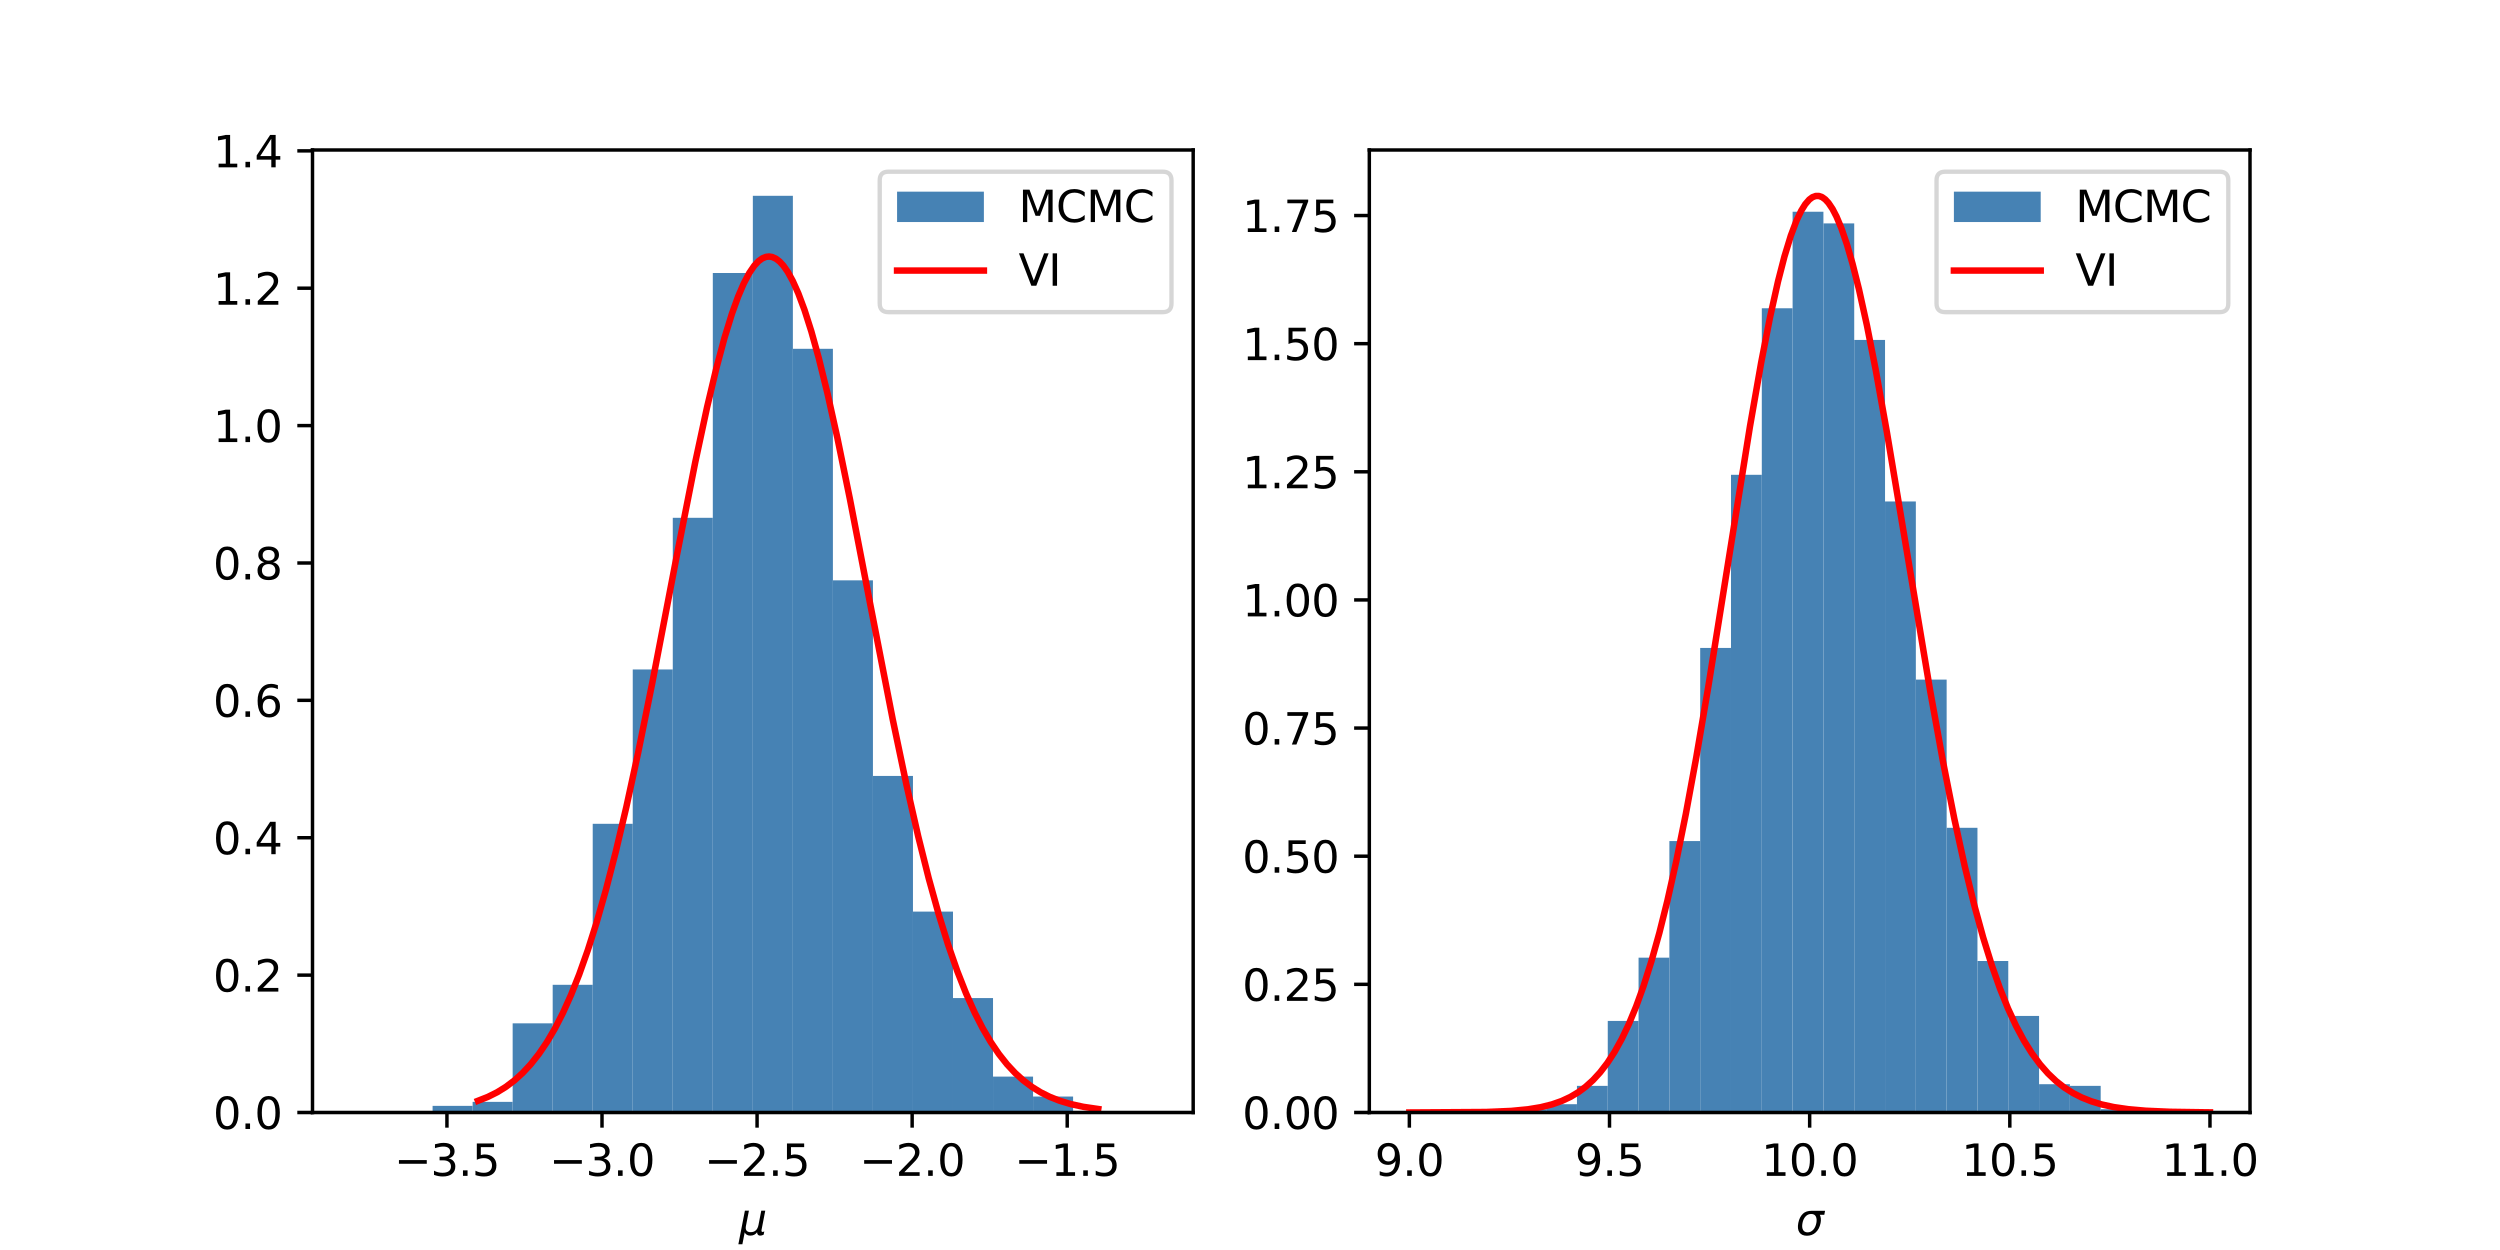 <?xml version="1.0" encoding="utf-8" standalone="no"?>
<!DOCTYPE svg PUBLIC "-//W3C//DTD SVG 1.1//EN"
  "http://www.w3.org/Graphics/SVG/1.1/DTD/svg11.dtd">
<svg xmlns:xlink="http://www.w3.org/1999/xlink" width="576pt" height="288pt" viewBox="0 0 576 288" xmlns="http://www.w3.org/2000/svg" version="1.1">
 <defs>
  <style type="text/css">*{stroke-linejoin: round; stroke-linecap: butt}</style>
 </defs>
 <g id="figure_1">
  <g id="patch_1">
   <path d="M 0 288 
L 576 288 
L 576 0 
L 0 0 
z
" style="fill: #ffffff"/>
  </g>
  <g id="axes_1">
   <g id="patch_2">
    <path d="M 72 256.32 
L 274.909 256.32 
L 274.909 34.56 
L 72 34.56 
z
" style="fill: #ffffff"/>
   </g>
   <g id="patch_3">
    <path d="M 81.223 256.32 
L 90.446 256.32 
L 90.446 256.013 
L 81.223 256.013 
z
" clip-path="url(#p155698ac6e)" style="fill: #4682b4"/>
   </g>
   <g id="patch_4">
    <path d="M 90.446 256.32 
L 99.669 256.32 
L 99.669 256.013 
L 90.446 256.013 
z
" clip-path="url(#p155698ac6e)" style="fill: #4682b4"/>
   </g>
   <g id="patch_5">
    <path d="M 99.669 256.32 
L 108.893 256.32 
L 108.893 254.787 
L 99.669 254.787 
z
" clip-path="url(#p155698ac6e)" style="fill: #4682b4"/>
   </g>
   <g id="patch_6">
    <path d="M 108.893 256.32 
L 118.116 256.32 
L 118.116 253.868 
L 108.893 253.868 
z
" clip-path="url(#p155698ac6e)" style="fill: #4682b4"/>
   </g>
   <g id="patch_7">
    <path d="M 118.116 256.32 
L 127.339 256.32 
L 127.339 235.782 
L 118.116 235.782 
z
" clip-path="url(#p155698ac6e)" style="fill: #4682b4"/>
   </g>
   <g id="patch_8">
    <path d="M 127.339 256.32 
L 136.562 256.32 
L 136.562 226.893 
L 127.339 226.893 
z
" clip-path="url(#p155698ac6e)" style="fill: #4682b4"/>
   </g>
   <g id="patch_9">
    <path d="M 136.562 256.32 
L 145.785 256.32 
L 145.785 189.803 
L 136.562 189.803 
z
" clip-path="url(#p155698ac6e)" style="fill: #4682b4"/>
   </g>
   <g id="patch_10">
    <path d="M 145.785 256.32 
L 155.008 256.32 
L 155.008 154.245 
L 145.785 154.245 
z
" clip-path="url(#p155698ac6e)" style="fill: #4682b4"/>
   </g>
   <g id="patch_11">
    <path d="M 155.008 256.32 
L 164.231 256.32 
L 164.231 119.301 
L 155.008 119.301 
z
" clip-path="url(#p155698ac6e)" style="fill: #4682b4"/>
   </g>
   <g id="patch_12">
    <path d="M 164.231 256.32 
L 173.455 256.32 
L 173.455 62.899 
L 164.231 62.899 
z
" clip-path="url(#p155698ac6e)" style="fill: #4682b4"/>
   </g>
   <g id="patch_13">
    <path d="M 173.455 256.32 
L 182.678 256.32 
L 182.678 45.12 
L 173.455 45.12 
z
" clip-path="url(#p155698ac6e)" style="fill: #4682b4"/>
   </g>
   <g id="patch_14">
    <path d="M 182.678 256.32 
L 191.901 256.32 
L 191.901 80.371 
L 182.678 80.371 
z
" clip-path="url(#p155698ac6e)" style="fill: #4682b4"/>
   </g>
   <g id="patch_15">
    <path d="M 191.901 256.32 
L 201.124 256.32 
L 201.124 133.708 
L 191.901 133.708 
z
" clip-path="url(#p155698ac6e)" style="fill: #4682b4"/>
   </g>
   <g id="patch_16">
    <path d="M 201.124 256.32 
L 210.347 256.32 
L 210.347 178.768 
L 201.124 178.768 
z
" clip-path="url(#p155698ac6e)" style="fill: #4682b4"/>
   </g>
   <g id="patch_17">
    <path d="M 210.347 256.32 
L 219.57 256.32 
L 219.57 210.034 
L 210.347 210.034 
z
" clip-path="url(#p155698ac6e)" style="fill: #4682b4"/>
   </g>
   <g id="patch_18">
    <path d="M 219.57 256.32 
L 228.793 256.32 
L 228.793 229.958 
L 219.57 229.958 
z
" clip-path="url(#p155698ac6e)" style="fill: #4682b4"/>
   </g>
   <g id="patch_19">
    <path d="M 228.793 256.32 
L 238.017 256.32 
L 238.017 248.044 
L 228.793 248.044 
z
" clip-path="url(#p155698ac6e)" style="fill: #4682b4"/>
   </g>
   <g id="patch_20">
    <path d="M 238.017 256.32 
L 247.24 256.32 
L 247.24 252.642 
L 238.017 252.642 
z
" clip-path="url(#p155698ac6e)" style="fill: #4682b4"/>
   </g>
   <g id="patch_21">
    <path d="M 247.24 256.32 
L 256.463 256.32 
L 256.463 256.013 
L 247.24 256.013 
z
" clip-path="url(#p155698ac6e)" style="fill: #4682b4"/>
   </g>
   <g id="patch_22">
    <path d="M 256.463 256.32 
L 265.686 256.32 
L 265.686 256.013 
L 256.463 256.013 
z
" clip-path="url(#p155698ac6e)" style="fill: #4682b4"/>
   </g>
   <g id="matplotlib.axis_1">
    <g id="xtick_1">
     <g id="line2d_1">
      <defs>
       <path id="m6d566ec15e" d="M 0 0 
L 0 3.5 
" style="stroke: #000000; stroke-width: 0.8"/>
      </defs>
      <g>
       <use xlink:href="#m6d566ec15e" x="102.974" y="256.32" style="stroke: #000000; stroke-width: 0.8"/>
      </g>
     </g>
     <g id="text_1">
      <!-- −3.5 -->
      <g transform="translate(90.833 270.918) scale(0.1 -0.1)">
       <defs>
        <path id="DejaVuSans-2212" d="M 678 2272 
L 4684 2272 
L 4684 1741 
L 678 1741 
L 678 2272 
z
" transform="scale(0.016)"/>
        <path id="DejaVuSans-33" d="M 2597 2516 
Q 3050 2419 3304 2112 
Q 3559 1806 3559 1356 
Q 3559 666 3084 287 
Q 2609 -91 1734 -91 
Q 1441 -91 1130 -33 
Q 819 25 488 141 
L 488 750 
Q 750 597 1062 519 
Q 1375 441 1716 441 
Q 2309 441 2620 675 
Q 2931 909 2931 1356 
Q 2931 1769 2642 2001 
Q 2353 2234 1838 2234 
L 1294 2234 
L 1294 2753 
L 1863 2753 
Q 2328 2753 2575 2939 
Q 2822 3125 2822 3475 
Q 2822 3834 2567 4026 
Q 2313 4219 1838 4219 
Q 1578 4219 1281 4162 
Q 984 4106 628 3988 
L 628 4550 
Q 988 4650 1302 4700 
Q 1616 4750 1894 4750 
Q 2613 4750 3031 4423 
Q 3450 4097 3450 3541 
Q 3450 3153 3228 2886 
Q 3006 2619 2597 2516 
z
" transform="scale(0.016)"/>
        <path id="DejaVuSans-2e" d="M 684 794 
L 1344 794 
L 1344 0 
L 684 0 
L 684 794 
z
" transform="scale(0.016)"/>
        <path id="DejaVuSans-35" d="M 691 4666 
L 3169 4666 
L 3169 4134 
L 1269 4134 
L 1269 2991 
Q 1406 3038 1543 3061 
Q 1681 3084 1819 3084 
Q 2600 3084 3056 2656 
Q 3513 2228 3513 1497 
Q 3513 744 3044 326 
Q 2575 -91 1722 -91 
Q 1428 -91 1123 -41 
Q 819 9 494 109 
L 494 744 
Q 775 591 1075 516 
Q 1375 441 1709 441 
Q 2250 441 2565 725 
Q 2881 1009 2881 1497 
Q 2881 1984 2565 2268 
Q 2250 2553 1709 2553 
Q 1456 2553 1204 2497 
Q 953 2441 691 2322 
L 691 4666 
z
" transform="scale(0.016)"/>
       </defs>
       <use xlink:href="#DejaVuSans-2212"/>
       <use xlink:href="#DejaVuSans-33" transform="translate(83.789 0)"/>
       <use xlink:href="#DejaVuSans-2e" transform="translate(147.412 0)"/>
       <use xlink:href="#DejaVuSans-35" transform="translate(179.199 0)"/>
      </g>
     </g>
    </g>
    <g id="xtick_2">
     <g id="line2d_2">
      <g>
       <use xlink:href="#m6d566ec15e" x="138.702" y="256.32" style="stroke: #000000; stroke-width: 0.8"/>
      </g>
     </g>
     <g id="text_2">
      <!-- −3.0 -->
      <g transform="translate(126.561 270.918) scale(0.1 -0.1)">
       <defs>
        <path id="DejaVuSans-30" d="M 2034 4250 
Q 1547 4250 1301 3770 
Q 1056 3291 1056 2328 
Q 1056 1369 1301 889 
Q 1547 409 2034 409 
Q 2525 409 2770 889 
Q 3016 1369 3016 2328 
Q 3016 3291 2770 3770 
Q 2525 4250 2034 4250 
z
M 2034 4750 
Q 2819 4750 3233 4129 
Q 3647 3509 3647 2328 
Q 3647 1150 3233 529 
Q 2819 -91 2034 -91 
Q 1250 -91 836 529 
Q 422 1150 422 2328 
Q 422 3509 836 4129 
Q 1250 4750 2034 4750 
z
" transform="scale(0.016)"/>
       </defs>
       <use xlink:href="#DejaVuSans-2212"/>
       <use xlink:href="#DejaVuSans-33" transform="translate(83.789 0)"/>
       <use xlink:href="#DejaVuSans-2e" transform="translate(147.412 0)"/>
       <use xlink:href="#DejaVuSans-30" transform="translate(179.199 0)"/>
      </g>
     </g>
    </g>
    <g id="xtick_3">
     <g id="line2d_3">
      <g>
       <use xlink:href="#m6d566ec15e" x="174.43" y="256.32" style="stroke: #000000; stroke-width: 0.8"/>
      </g>
     </g>
     <g id="text_3">
      <!-- −2.5 -->
      <g transform="translate(162.289 270.918) scale(0.1 -0.1)">
       <defs>
        <path id="DejaVuSans-32" d="M 1228 531 
L 3431 531 
L 3431 0 
L 469 0 
L 469 531 
Q 828 903 1448 1529 
Q 2069 2156 2228 2338 
Q 2531 2678 2651 2914 
Q 2772 3150 2772 3378 
Q 2772 3750 2511 3984 
Q 2250 4219 1831 4219 
Q 1534 4219 1204 4116 
Q 875 4013 500 3803 
L 500 4441 
Q 881 4594 1212 4672 
Q 1544 4750 1819 4750 
Q 2544 4750 2975 4387 
Q 3406 4025 3406 3419 
Q 3406 3131 3298 2873 
Q 3191 2616 2906 2266 
Q 2828 2175 2409 1742 
Q 1991 1309 1228 531 
z
" transform="scale(0.016)"/>
       </defs>
       <use xlink:href="#DejaVuSans-2212"/>
       <use xlink:href="#DejaVuSans-32" transform="translate(83.789 0)"/>
       <use xlink:href="#DejaVuSans-2e" transform="translate(147.412 0)"/>
       <use xlink:href="#DejaVuSans-35" transform="translate(179.199 0)"/>
      </g>
     </g>
    </g>
    <g id="xtick_4">
     <g id="line2d_4">
      <g>
       <use xlink:href="#m6d566ec15e" x="210.158" y="256.32" style="stroke: #000000; stroke-width: 0.8"/>
      </g>
     </g>
     <g id="text_4">
      <!-- −2.0 -->
      <g transform="translate(198.017 270.918) scale(0.1 -0.1)">
       <use xlink:href="#DejaVuSans-2212"/>
       <use xlink:href="#DejaVuSans-32" transform="translate(83.789 0)"/>
       <use xlink:href="#DejaVuSans-2e" transform="translate(147.412 0)"/>
       <use xlink:href="#DejaVuSans-30" transform="translate(179.199 0)"/>
      </g>
     </g>
    </g>
    <g id="xtick_5">
     <g id="line2d_5">
      <g>
       <use xlink:href="#m6d566ec15e" x="245.886" y="256.32" style="stroke: #000000; stroke-width: 0.8"/>
      </g>
     </g>
     <g id="text_5">
      <!-- −1.5 -->
      <g transform="translate(233.745 270.918) scale(0.1 -0.1)">
       <defs>
        <path id="DejaVuSans-31" d="M 794 531 
L 1825 531 
L 1825 4091 
L 703 3866 
L 703 4441 
L 1819 4666 
L 2450 4666 
L 2450 531 
L 3481 531 
L 3481 0 
L 794 0 
L 794 531 
z
" transform="scale(0.016)"/>
       </defs>
       <use xlink:href="#DejaVuSans-2212"/>
       <use xlink:href="#DejaVuSans-31" transform="translate(83.789 0)"/>
       <use xlink:href="#DejaVuSans-2e" transform="translate(147.412 0)"/>
       <use xlink:href="#DejaVuSans-35" transform="translate(179.199 0)"/>
      </g>
     </g>
    </g>
    <g id="text_6">
     <!-- $\mu$ -->
     <g transform="translate(170.255 284.576) scale(0.1 -0.1)">
      <defs>
       <path id="DejaVuSans-Oblique-3bc" d="M -84 -1331 
L 856 3500 
L 1434 3500 
L 1009 1322 
Q 997 1256 987 1175 
Q 978 1094 978 1013 
Q 978 722 1161 565 
Q 1344 409 1684 409 
Q 2147 409 2431 671 
Q 2716 934 2816 1459 
L 3213 3500 
L 3788 3500 
L 3266 809 
Q 3253 750 3248 706 
Q 3244 663 3244 628 
Q 3244 531 3283 486 
Q 3322 441 3406 441 
Q 3438 441 3492 456 
Q 3547 472 3647 513 
L 3559 50 
Q 3422 -19 3297 -55 
Q 3172 -91 3053 -91 
Q 2847 -91 2730 40 
Q 2613 172 2613 403 
Q 2438 153 2195 31 
Q 1953 -91 1625 -91 
Q 1334 -91 1117 43 
Q 900 178 831 397 
L 494 -1331 
L -84 -1331 
z
" transform="scale(0.016)"/>
      </defs>
      <use xlink:href="#DejaVuSans-Oblique-3bc" transform="translate(0 0.312)"/>
     </g>
    </g>
   </g>
   <g id="matplotlib.axis_2">
    <g id="ytick_1">
     <g id="line2d_6">
      <defs>
       <path id="m16c04aa0aa" d="M 0 0 
L -3.5 0 
" style="stroke: #000000; stroke-width: 0.8"/>
      </defs>
      <g>
       <use xlink:href="#m16c04aa0aa" x="72" y="256.32" style="stroke: #000000; stroke-width: 0.8"/>
      </g>
     </g>
     <g id="text_7">
      <!-- 0.0 -->
      <g transform="translate(49.097 260.119) scale(0.1 -0.1)">
       <use xlink:href="#DejaVuSans-30"/>
       <use xlink:href="#DejaVuSans-2e" transform="translate(63.623 0)"/>
       <use xlink:href="#DejaVuSans-30" transform="translate(95.41 0)"/>
      </g>
     </g>
    </g>
    <g id="ytick_2">
     <g id="line2d_7">
      <g>
       <use xlink:href="#m16c04aa0aa" x="72" y="224.668" style="stroke: #000000; stroke-width: 0.8"/>
      </g>
     </g>
     <g id="text_8">
      <!-- 0.2 -->
      <g transform="translate(49.097 228.467) scale(0.1 -0.1)">
       <use xlink:href="#DejaVuSans-30"/>
       <use xlink:href="#DejaVuSans-2e" transform="translate(63.623 0)"/>
       <use xlink:href="#DejaVuSans-32" transform="translate(95.41 0)"/>
      </g>
     </g>
    </g>
    <g id="ytick_3">
     <g id="line2d_8">
      <g>
       <use xlink:href="#m16c04aa0aa" x="72" y="193.016" style="stroke: #000000; stroke-width: 0.8"/>
      </g>
     </g>
     <g id="text_9">
      <!-- 0.4 -->
      <g transform="translate(49.097 196.815) scale(0.1 -0.1)">
       <defs>
        <path id="DejaVuSans-34" d="M 2419 4116 
L 825 1625 
L 2419 1625 
L 2419 4116 
z
M 2253 4666 
L 3047 4666 
L 3047 1625 
L 3713 1625 
L 3713 1100 
L 3047 1100 
L 3047 0 
L 2419 0 
L 2419 1100 
L 313 1100 
L 313 1709 
L 2253 4666 
z
" transform="scale(0.016)"/>
       </defs>
       <use xlink:href="#DejaVuSans-30"/>
       <use xlink:href="#DejaVuSans-2e" transform="translate(63.623 0)"/>
       <use xlink:href="#DejaVuSans-34" transform="translate(95.41 0)"/>
      </g>
     </g>
    </g>
    <g id="ytick_4">
     <g id="line2d_9">
      <g>
       <use xlink:href="#m16c04aa0aa" x="72" y="161.363" style="stroke: #000000; stroke-width: 0.8"/>
      </g>
     </g>
     <g id="text_10">
      <!-- 0.6 -->
      <g transform="translate(49.097 165.162) scale(0.1 -0.1)">
       <defs>
        <path id="DejaVuSans-36" d="M 2113 2584 
Q 1688 2584 1439 2293 
Q 1191 2003 1191 1497 
Q 1191 994 1439 701 
Q 1688 409 2113 409 
Q 2538 409 2786 701 
Q 3034 994 3034 1497 
Q 3034 2003 2786 2293 
Q 2538 2584 2113 2584 
z
M 3366 4563 
L 3366 3988 
Q 3128 4100 2886 4159 
Q 2644 4219 2406 4219 
Q 1781 4219 1451 3797 
Q 1122 3375 1075 2522 
Q 1259 2794 1537 2939 
Q 1816 3084 2150 3084 
Q 2853 3084 3261 2657 
Q 3669 2231 3669 1497 
Q 3669 778 3244 343 
Q 2819 -91 2113 -91 
Q 1303 -91 875 529 
Q 447 1150 447 2328 
Q 447 3434 972 4092 
Q 1497 4750 2381 4750 
Q 2619 4750 2861 4703 
Q 3103 4656 3366 4563 
z
" transform="scale(0.016)"/>
       </defs>
       <use xlink:href="#DejaVuSans-30"/>
       <use xlink:href="#DejaVuSans-2e" transform="translate(63.623 0)"/>
       <use xlink:href="#DejaVuSans-36" transform="translate(95.41 0)"/>
      </g>
     </g>
    </g>
    <g id="ytick_5">
     <g id="line2d_10">
      <g>
       <use xlink:href="#m16c04aa0aa" x="72" y="129.711" style="stroke: #000000; stroke-width: 0.8"/>
      </g>
     </g>
     <g id="text_11">
      <!-- 0.8 -->
      <g transform="translate(49.097 133.51) scale(0.1 -0.1)">
       <defs>
        <path id="DejaVuSans-38" d="M 2034 2216 
Q 1584 2216 1326 1975 
Q 1069 1734 1069 1313 
Q 1069 891 1326 650 
Q 1584 409 2034 409 
Q 2484 409 2743 651 
Q 3003 894 3003 1313 
Q 3003 1734 2745 1975 
Q 2488 2216 2034 2216 
z
M 1403 2484 
Q 997 2584 770 2862 
Q 544 3141 544 3541 
Q 544 4100 942 4425 
Q 1341 4750 2034 4750 
Q 2731 4750 3128 4425 
Q 3525 4100 3525 3541 
Q 3525 3141 3298 2862 
Q 3072 2584 2669 2484 
Q 3125 2378 3379 2068 
Q 3634 1759 3634 1313 
Q 3634 634 3220 271 
Q 2806 -91 2034 -91 
Q 1263 -91 848 271 
Q 434 634 434 1313 
Q 434 1759 690 2068 
Q 947 2378 1403 2484 
z
M 1172 3481 
Q 1172 3119 1398 2916 
Q 1625 2713 2034 2713 
Q 2441 2713 2670 2916 
Q 2900 3119 2900 3481 
Q 2900 3844 2670 4047 
Q 2441 4250 2034 4250 
Q 1625 4250 1398 4047 
Q 1172 3844 1172 3481 
z
" transform="scale(0.016)"/>
       </defs>
       <use xlink:href="#DejaVuSans-30"/>
       <use xlink:href="#DejaVuSans-2e" transform="translate(63.623 0)"/>
       <use xlink:href="#DejaVuSans-38" transform="translate(95.41 0)"/>
      </g>
     </g>
    </g>
    <g id="ytick_6">
     <g id="line2d_11">
      <g>
       <use xlink:href="#m16c04aa0aa" x="72" y="98.059" style="stroke: #000000; stroke-width: 0.8"/>
      </g>
     </g>
     <g id="text_12">
      <!-- 1.0 -->
      <g transform="translate(49.097 101.858) scale(0.1 -0.1)">
       <use xlink:href="#DejaVuSans-31"/>
       <use xlink:href="#DejaVuSans-2e" transform="translate(63.623 0)"/>
       <use xlink:href="#DejaVuSans-30" transform="translate(95.41 0)"/>
      </g>
     </g>
    </g>
    <g id="ytick_7">
     <g id="line2d_12">
      <g>
       <use xlink:href="#m16c04aa0aa" x="72" y="66.407" style="stroke: #000000; stroke-width: 0.8"/>
      </g>
     </g>
     <g id="text_13">
      <!-- 1.2 -->
      <g transform="translate(49.097 70.206) scale(0.1 -0.1)">
       <use xlink:href="#DejaVuSans-31"/>
       <use xlink:href="#DejaVuSans-2e" transform="translate(63.623 0)"/>
       <use xlink:href="#DejaVuSans-32" transform="translate(95.41 0)"/>
      </g>
     </g>
    </g>
    <g id="ytick_8">
     <g id="line2d_13">
      <g>
       <use xlink:href="#m16c04aa0aa" x="72" y="34.754" style="stroke: #000000; stroke-width: 0.8"/>
      </g>
     </g>
     <g id="text_14">
      <!-- 1.4 -->
      <g transform="translate(49.097 38.553) scale(0.1 -0.1)">
       <use xlink:href="#DejaVuSans-31"/>
       <use xlink:href="#DejaVuSans-2e" transform="translate(63.623 0)"/>
       <use xlink:href="#DejaVuSans-34" transform="translate(95.41 0)"/>
      </g>
     </g>
    </g>
   </g>
   <g id="line2d_14">
    <path d="M 110.12 253.624 
L 112.409 252.723 
L 114.554 251.65 
L 116.557 250.409 
L 118.56 248.895 
L 120.42 247.206 
L 122.279 245.207 
L 124.139 242.859 
L 125.999 240.123 
L 127.859 236.958 
L 129.718 233.328 
L 131.578 229.197 
L 133.438 224.534 
L 135.44 218.89 
L 137.443 212.581 
L 139.589 205.074 
L 141.878 196.226 
L 144.31 185.923 
L 147.028 173.42 
L 150.318 157.168 
L 155.897 128.204 
L 160.189 106.476 
L 162.907 93.832 
L 165.053 84.819 
L 166.913 77.879 
L 168.629 72.306 
L 170.06 68.34 
L 171.347 65.336 
L 172.635 62.899 
L 173.779 61.226 
L 174.781 60.153 
L 175.639 59.529 
L 176.497 59.181 
L 177.213 59.103 
L 177.928 59.218 
L 178.786 59.609 
L 179.644 60.276 
L 180.503 61.215 
L 181.504 62.65 
L 182.649 64.727 
L 183.936 67.603 
L 185.367 71.436 
L 186.94 76.377 
L 188.657 82.556 
L 190.66 90.682 
L 192.949 100.968 
L 195.81 114.938 
L 200.387 138.616 
L 205.68 165.732 
L 208.828 180.736 
L 211.546 192.655 
L 213.978 202.367 
L 216.267 210.624 
L 218.412 217.568 
L 220.558 223.744 
L 222.561 228.836 
L 224.564 233.31 
L 226.423 236.942 
L 228.283 240.109 
L 230.143 242.847 
L 232.003 245.197 
L 233.862 247.197 
L 235.722 248.887 
L 237.725 250.403 
L 239.728 251.645 
L 241.873 252.719 
L 244.162 253.621 
L 246.737 254.391 
L 249.598 255.012 
L 253.032 255.516 
L 253.032 255.516 
" clip-path="url(#p155698ac6e)" style="fill: none; stroke: #ff0000; stroke-width: 1.5; stroke-linecap: square"/>
   </g>
   <g id="patch_23">
    <path d="M 72 256.32 
L 72 34.56 
" style="fill: none; stroke: #000000; stroke-width: 0.8; stroke-linejoin: miter; stroke-linecap: square"/>
   </g>
   <g id="patch_24">
    <path d="M 274.909 256.32 
L 274.909 34.56 
" style="fill: none; stroke: #000000; stroke-width: 0.8; stroke-linejoin: miter; stroke-linecap: square"/>
   </g>
   <g id="patch_25">
    <path d="M 72 256.32 
L 274.909 256.32 
" style="fill: none; stroke: #000000; stroke-width: 0.8; stroke-linejoin: miter; stroke-linecap: square"/>
   </g>
   <g id="patch_26">
    <path d="M 72 34.56 
L 274.909 34.56 
" style="fill: none; stroke: #000000; stroke-width: 0.8; stroke-linejoin: miter; stroke-linecap: square"/>
   </g>
   <g id="legend_1">
    <g id="patch_27">
     <path d="M 204.687 71.916 
L 267.909 71.916 
Q 269.909 71.916 269.909 69.916 
L 269.909 41.56 
Q 269.909 39.56 267.909 39.56 
L 204.687 39.56 
Q 202.687 39.56 202.687 41.56 
L 202.687 69.916 
Q 202.687 71.916 204.687 71.916 
z
" style="fill: #ffffff; opacity: 0.8; stroke: #cccccc; stroke-linejoin: miter"/>
    </g>
    <g id="patch_28">
     <path d="M 206.687 51.158 
L 226.687 51.158 
L 226.687 44.158 
L 206.687 44.158 
z
" style="fill: #4682b4"/>
    </g>
    <g id="text_15">
     <!-- MCMC -->
     <g transform="translate(234.687 51.158) scale(0.1 -0.1)">
      <defs>
       <path id="DejaVuSans-4d" d="M 628 4666 
L 1569 4666 
L 2759 1491 
L 3956 4666 
L 4897 4666 
L 4897 0 
L 4281 0 
L 4281 4097 
L 3078 897 
L 2444 897 
L 1241 4097 
L 1241 0 
L 628 0 
L 628 4666 
z
" transform="scale(0.016)"/>
       <path id="DejaVuSans-43" d="M 4122 4306 
L 4122 3641 
Q 3803 3938 3442 4084 
Q 3081 4231 2675 4231 
Q 1875 4231 1450 3742 
Q 1025 3253 1025 2328 
Q 1025 1406 1450 917 
Q 1875 428 2675 428 
Q 3081 428 3442 575 
Q 3803 722 4122 1019 
L 4122 359 
Q 3791 134 3420 21 
Q 3050 -91 2638 -91 
Q 1578 -91 968 557 
Q 359 1206 359 2328 
Q 359 3453 968 4101 
Q 1578 4750 2638 4750 
Q 3056 4750 3426 4639 
Q 3797 4528 4122 4306 
z
" transform="scale(0.016)"/>
      </defs>
      <use xlink:href="#DejaVuSans-4d"/>
      <use xlink:href="#DejaVuSans-43" transform="translate(86.279 0)"/>
      <use xlink:href="#DejaVuSans-4d" transform="translate(156.104 0)"/>
      <use xlink:href="#DejaVuSans-43" transform="translate(242.383 0)"/>
     </g>
    </g>
    <g id="line2d_15">
     <path d="M 206.687 62.337 
L 216.687 62.337 
L 226.687 62.337 
" style="fill: none; stroke: #ff0000; stroke-width: 1.5; stroke-linecap: square"/>
    </g>
    <g id="text_16">
     <!-- VI -->
     <g transform="translate(234.687 65.837) scale(0.1 -0.1)">
      <defs>
       <path id="DejaVuSans-56" d="M 1831 0 
L 50 4666 
L 709 4666 
L 2188 738 
L 3669 4666 
L 4325 4666 
L 2547 0 
L 1831 0 
z
" transform="scale(0.016)"/>
       <path id="DejaVuSans-49" d="M 628 4666 
L 1259 4666 
L 1259 0 
L 628 0 
L 628 4666 
z
" transform="scale(0.016)"/>
      </defs>
      <use xlink:href="#DejaVuSans-56"/>
      <use xlink:href="#DejaVuSans-49" transform="translate(68.408 0)"/>
     </g>
    </g>
   </g>
  </g>
  <g id="axes_2">
   <g id="patch_29">
    <path d="M 315.491 256.32 
L 518.4 256.32 
L 518.4 34.56 
L 315.491 34.56 
z
" style="fill: #ffffff"/>
   </g>
   <g id="patch_30">
    <path d="M 349.134 256.32 
L 356.232 256.32 
L 356.232 255.553 
L 349.134 255.553 
z
" clip-path="url(#p3b02fa0c1c)" style="fill: #4682b4"/>
   </g>
   <g id="patch_31">
    <path d="M 356.232 256.32 
L 363.33 256.32 
L 363.33 254.402 
L 356.232 254.402 
z
" clip-path="url(#p3b02fa0c1c)" style="fill: #4682b4"/>
   </g>
   <g id="patch_32">
    <path d="M 363.33 256.32 
L 370.428 256.32 
L 370.428 250.182 
L 363.33 250.182 
z
" clip-path="url(#p3b02fa0c1c)" style="fill: #4682b4"/>
   </g>
   <g id="patch_33">
    <path d="M 370.428 256.32 
L 377.526 256.32 
L 377.526 235.221 
L 370.428 235.221 
z
" clip-path="url(#p3b02fa0c1c)" style="fill: #4682b4"/>
   </g>
   <g id="patch_34">
    <path d="M 377.526 256.32 
L 384.624 256.32 
L 384.624 220.642 
L 377.526 220.642 
z
" clip-path="url(#p3b02fa0c1c)" style="fill: #4682b4"/>
   </g>
   <g id="patch_35">
    <path d="M 384.624 256.32 
L 391.723 256.32 
L 391.723 193.789 
L 384.624 193.789 
z
" clip-path="url(#p3b02fa0c1c)" style="fill: #4682b4"/>
   </g>
   <g id="patch_36">
    <path d="M 391.723 256.32 
L 398.821 256.32 
L 398.821 149.289 
L 391.723 149.289 
z
" clip-path="url(#p3b02fa0c1c)" style="fill: #4682b4"/>
   </g>
   <g id="patch_37">
    <path d="M 398.821 256.32 
L 405.919 256.32 
L 405.919 109.392 
L 398.821 109.392 
z
" clip-path="url(#p3b02fa0c1c)" style="fill: #4682b4"/>
   </g>
   <g id="patch_38">
    <path d="M 405.919 256.32 
L 413.017 256.32 
L 413.017 71.027 
L 405.919 71.027 
z
" clip-path="url(#p3b02fa0c1c)" style="fill: #4682b4"/>
   </g>
   <g id="patch_39">
    <path d="M 413.017 256.32 
L 420.115 256.32 
L 420.115 48.779 
L 413.017 48.779 
z
" clip-path="url(#p3b02fa0c1c)" style="fill: #4682b4"/>
   </g>
   <g id="patch_40">
    <path d="M 420.115 256.32 
L 427.213 256.32 
L 427.213 51.464 
L 420.115 51.464 
z
" clip-path="url(#p3b02fa0c1c)" style="fill: #4682b4"/>
   </g>
   <g id="patch_41">
    <path d="M 427.213 256.32 
L 434.312 256.32 
L 434.312 78.316 
L 427.213 78.316 
z
" clip-path="url(#p3b02fa0c1c)" style="fill: #4682b4"/>
   </g>
   <g id="patch_42">
    <path d="M 434.312 256.32 
L 441.41 256.32 
L 441.41 115.53 
L 434.312 115.53 
z
" clip-path="url(#p3b02fa0c1c)" style="fill: #4682b4"/>
   </g>
   <g id="patch_43">
    <path d="M 441.41 256.32 
L 448.508 256.32 
L 448.508 156.578 
L 441.41 156.578 
z
" clip-path="url(#p3b02fa0c1c)" style="fill: #4682b4"/>
   </g>
   <g id="patch_44">
    <path d="M 448.508 256.32 
L 455.606 256.32 
L 455.606 190.72 
L 448.508 190.72 
z
" clip-path="url(#p3b02fa0c1c)" style="fill: #4682b4"/>
   </g>
   <g id="patch_45">
    <path d="M 455.606 256.32 
L 462.704 256.32 
L 462.704 221.41 
L 455.606 221.41 
z
" clip-path="url(#p3b02fa0c1c)" style="fill: #4682b4"/>
   </g>
   <g id="patch_46">
    <path d="M 462.704 256.32 
L 469.802 256.32 
L 469.802 234.07 
L 462.704 234.07 
z
" clip-path="url(#p3b02fa0c1c)" style="fill: #4682b4"/>
   </g>
   <g id="patch_47">
    <path d="M 469.802 256.32 
L 476.901 256.32 
L 476.901 249.798 
L 469.802 249.798 
z
" clip-path="url(#p3b02fa0c1c)" style="fill: #4682b4"/>
   </g>
   <g id="patch_48">
    <path d="M 476.901 256.32 
L 483.999 256.32 
L 483.999 250.182 
L 476.901 250.182 
z
" clip-path="url(#p3b02fa0c1c)" style="fill: #4682b4"/>
   </g>
   <g id="patch_49">
    <path d="M 483.999 256.32 
L 491.097 256.32 
L 491.097 255.553 
L 483.999 255.553 
z
" clip-path="url(#p3b02fa0c1c)" style="fill: #4682b4"/>
   </g>
   <g id="matplotlib.axis_3">
    <g id="xtick_6">
     <g id="line2d_16">
      <g>
       <use xlink:href="#m6d566ec15e" x="324.714" y="256.32" style="stroke: #000000; stroke-width: 0.8"/>
      </g>
     </g>
     <g id="text_17">
      <!-- 9.0 -->
      <g transform="translate(316.762 270.918) scale(0.1 -0.1)">
       <defs>
        <path id="DejaVuSans-39" d="M 703 97 
L 703 672 
Q 941 559 1184 500 
Q 1428 441 1663 441 
Q 2288 441 2617 861 
Q 2947 1281 2994 2138 
Q 2813 1869 2534 1725 
Q 2256 1581 1919 1581 
Q 1219 1581 811 2004 
Q 403 2428 403 3163 
Q 403 3881 828 4315 
Q 1253 4750 1959 4750 
Q 2769 4750 3195 4129 
Q 3622 3509 3622 2328 
Q 3622 1225 3098 567 
Q 2575 -91 1691 -91 
Q 1453 -91 1209 -44 
Q 966 3 703 97 
z
M 1959 2075 
Q 2384 2075 2632 2365 
Q 2881 2656 2881 3163 
Q 2881 3666 2632 3958 
Q 2384 4250 1959 4250 
Q 1534 4250 1286 3958 
Q 1038 3666 1038 3163 
Q 1038 2656 1286 2365 
Q 1534 2075 1959 2075 
z
" transform="scale(0.016)"/>
       </defs>
       <use xlink:href="#DejaVuSans-39"/>
       <use xlink:href="#DejaVuSans-2e" transform="translate(63.623 0)"/>
       <use xlink:href="#DejaVuSans-30" transform="translate(95.41 0)"/>
      </g>
     </g>
    </g>
    <g id="xtick_7">
     <g id="line2d_17">
      <g>
       <use xlink:href="#m6d566ec15e" x="370.83" y="256.32" style="stroke: #000000; stroke-width: 0.8"/>
      </g>
     </g>
     <g id="text_18">
      <!-- 9.5 -->
      <g transform="translate(362.878 270.918) scale(0.1 -0.1)">
       <use xlink:href="#DejaVuSans-39"/>
       <use xlink:href="#DejaVuSans-2e" transform="translate(63.623 0)"/>
       <use xlink:href="#DejaVuSans-35" transform="translate(95.41 0)"/>
      </g>
     </g>
    </g>
    <g id="xtick_8">
     <g id="line2d_18">
      <g>
       <use xlink:href="#m6d566ec15e" x="416.945" y="256.32" style="stroke: #000000; stroke-width: 0.8"/>
      </g>
     </g>
     <g id="text_19">
      <!-- 10.0 -->
      <g transform="translate(405.813 270.918) scale(0.1 -0.1)">
       <use xlink:href="#DejaVuSans-31"/>
       <use xlink:href="#DejaVuSans-30" transform="translate(63.623 0)"/>
       <use xlink:href="#DejaVuSans-2e" transform="translate(127.246 0)"/>
       <use xlink:href="#DejaVuSans-30" transform="translate(159.033 0)"/>
      </g>
     </g>
    </g>
    <g id="xtick_9">
     <g id="line2d_19">
      <g>
       <use xlink:href="#m6d566ec15e" x="463.061" y="256.32" style="stroke: #000000; stroke-width: 0.8"/>
      </g>
     </g>
     <g id="text_20">
      <!-- 10.5 -->
      <g transform="translate(451.928 270.918) scale(0.1 -0.1)">
       <use xlink:href="#DejaVuSans-31"/>
       <use xlink:href="#DejaVuSans-30" transform="translate(63.623 0)"/>
       <use xlink:href="#DejaVuSans-2e" transform="translate(127.246 0)"/>
       <use xlink:href="#DejaVuSans-35" transform="translate(159.033 0)"/>
      </g>
     </g>
    </g>
    <g id="xtick_10">
     <g id="line2d_20">
      <g>
       <use xlink:href="#m6d566ec15e" x="509.177" y="256.32" style="stroke: #000000; stroke-width: 0.8"/>
      </g>
     </g>
     <g id="text_21">
      <!-- 11.0 -->
      <g transform="translate(498.044 270.918) scale(0.1 -0.1)">
       <use xlink:href="#DejaVuSans-31"/>
       <use xlink:href="#DejaVuSans-31" transform="translate(63.623 0)"/>
       <use xlink:href="#DejaVuSans-2e" transform="translate(127.246 0)"/>
       <use xlink:href="#DejaVuSans-30" transform="translate(159.033 0)"/>
      </g>
     </g>
    </g>
    <g id="text_22">
     <!-- $\sigma$ -->
     <g transform="translate(413.745 284.597) scale(0.1 -0.1)">
      <defs>
       <path id="DejaVuSans-Oblique-3c3" d="M 2219 3044 
Q 1744 3044 1422 2700 
Q 1081 2341 969 1747 
Q 844 1119 1044 756 
Q 1241 397 1706 397 
Q 2166 397 2503 759 
Q 2844 1122 2966 1747 
Q 3075 2319 2881 2700 
Q 2700 3044 2219 3044 
z
M 2309 3503 
L 4219 3500 
L 4106 2925 
L 3463 2925 
Q 3706 2438 3575 1747 
Q 3406 888 2884 400 
Q 2359 -91 1609 -91 
Q 856 -91 525 400 
Q 194 888 363 1747 
Q 528 2609 1050 3097 
Q 1484 3503 2309 3503 
z
" transform="scale(0.016)"/>
      </defs>
      <use xlink:href="#DejaVuSans-Oblique-3c3" transform="translate(0 0.266)"/>
     </g>
    </g>
   </g>
   <g id="matplotlib.axis_4">
    <g id="ytick_9">
     <g id="line2d_21">
      <g>
       <use xlink:href="#m16c04aa0aa" x="315.491" y="256.32" style="stroke: #000000; stroke-width: 0.8"/>
      </g>
     </g>
     <g id="text_23">
      <!-- 0.00 -->
      <g transform="translate(286.225 260.119) scale(0.1 -0.1)">
       <use xlink:href="#DejaVuSans-30"/>
       <use xlink:href="#DejaVuSans-2e" transform="translate(63.623 0)"/>
       <use xlink:href="#DejaVuSans-30" transform="translate(95.41 0)"/>
       <use xlink:href="#DejaVuSans-30" transform="translate(159.033 0)"/>
      </g>
     </g>
    </g>
    <g id="ytick_10">
     <g id="line2d_22">
      <g>
       <use xlink:href="#m16c04aa0aa" x="315.491" y="226.796" style="stroke: #000000; stroke-width: 0.8"/>
      </g>
     </g>
     <g id="text_24">
      <!-- 0.25 -->
      <g transform="translate(286.225 230.595) scale(0.1 -0.1)">
       <use xlink:href="#DejaVuSans-30"/>
       <use xlink:href="#DejaVuSans-2e" transform="translate(63.623 0)"/>
       <use xlink:href="#DejaVuSans-32" transform="translate(95.41 0)"/>
       <use xlink:href="#DejaVuSans-35" transform="translate(159.033 0)"/>
      </g>
     </g>
    </g>
    <g id="ytick_11">
     <g id="line2d_23">
      <g>
       <use xlink:href="#m16c04aa0aa" x="315.491" y="197.272" style="stroke: #000000; stroke-width: 0.8"/>
      </g>
     </g>
     <g id="text_25">
      <!-- 0.50 -->
      <g transform="translate(286.225 201.071) scale(0.1 -0.1)">
       <use xlink:href="#DejaVuSans-30"/>
       <use xlink:href="#DejaVuSans-2e" transform="translate(63.623 0)"/>
       <use xlink:href="#DejaVuSans-35" transform="translate(95.41 0)"/>
       <use xlink:href="#DejaVuSans-30" transform="translate(159.033 0)"/>
      </g>
     </g>
    </g>
    <g id="ytick_12">
     <g id="line2d_24">
      <g>
       <use xlink:href="#m16c04aa0aa" x="315.491" y="167.748" style="stroke: #000000; stroke-width: 0.8"/>
      </g>
     </g>
     <g id="text_26">
      <!-- 0.75 -->
      <g transform="translate(286.225 171.547) scale(0.1 -0.1)">
       <defs>
        <path id="DejaVuSans-37" d="M 525 4666 
L 3525 4666 
L 3525 4397 
L 1831 0 
L 1172 0 
L 2766 4134 
L 525 4134 
L 525 4666 
z
" transform="scale(0.016)"/>
       </defs>
       <use xlink:href="#DejaVuSans-30"/>
       <use xlink:href="#DejaVuSans-2e" transform="translate(63.623 0)"/>
       <use xlink:href="#DejaVuSans-37" transform="translate(95.41 0)"/>
       <use xlink:href="#DejaVuSans-35" transform="translate(159.033 0)"/>
      </g>
     </g>
    </g>
    <g id="ytick_13">
     <g id="line2d_25">
      <g>
       <use xlink:href="#m16c04aa0aa" x="315.491" y="138.224" style="stroke: #000000; stroke-width: 0.8"/>
      </g>
     </g>
     <g id="text_27">
      <!-- 1.00 -->
      <g transform="translate(286.225 142.023) scale(0.1 -0.1)">
       <use xlink:href="#DejaVuSans-31"/>
       <use xlink:href="#DejaVuSans-2e" transform="translate(63.623 0)"/>
       <use xlink:href="#DejaVuSans-30" transform="translate(95.41 0)"/>
       <use xlink:href="#DejaVuSans-30" transform="translate(159.033 0)"/>
      </g>
     </g>
    </g>
    <g id="ytick_14">
     <g id="line2d_26">
      <g>
       <use xlink:href="#m16c04aa0aa" x="315.491" y="108.7" style="stroke: #000000; stroke-width: 0.8"/>
      </g>
     </g>
     <g id="text_28">
      <!-- 1.25 -->
      <g transform="translate(286.225 112.499) scale(0.1 -0.1)">
       <use xlink:href="#DejaVuSans-31"/>
       <use xlink:href="#DejaVuSans-2e" transform="translate(63.623 0)"/>
       <use xlink:href="#DejaVuSans-32" transform="translate(95.41 0)"/>
       <use xlink:href="#DejaVuSans-35" transform="translate(159.033 0)"/>
      </g>
     </g>
    </g>
    <g id="ytick_15">
     <g id="line2d_27">
      <g>
       <use xlink:href="#m16c04aa0aa" x="315.491" y="79.176" style="stroke: #000000; stroke-width: 0.8"/>
      </g>
     </g>
     <g id="text_29">
      <!-- 1.50 -->
      <g transform="translate(286.225 82.975) scale(0.1 -0.1)">
       <use xlink:href="#DejaVuSans-31"/>
       <use xlink:href="#DejaVuSans-2e" transform="translate(63.623 0)"/>
       <use xlink:href="#DejaVuSans-35" transform="translate(95.41 0)"/>
       <use xlink:href="#DejaVuSans-30" transform="translate(159.033 0)"/>
      </g>
     </g>
    </g>
    <g id="ytick_16">
     <g id="line2d_28">
      <g>
       <use xlink:href="#m16c04aa0aa" x="315.491" y="49.652" style="stroke: #000000; stroke-width: 0.8"/>
      </g>
     </g>
     <g id="text_30">
      <!-- 1.75 -->
      <g transform="translate(286.225 53.451) scale(0.1 -0.1)">
       <use xlink:href="#DejaVuSans-31"/>
       <use xlink:href="#DejaVuSans-2e" transform="translate(63.623 0)"/>
       <use xlink:href="#DejaVuSans-37" transform="translate(95.41 0)"/>
       <use xlink:href="#DejaVuSans-35" transform="translate(159.033 0)"/>
      </g>
     </g>
    </g>
   </g>
   <g id="line2d_29">
    <path d="M 324.714 256.318 
L 342.44 256.202 
L 348.164 255.957 
L 352.042 255.584 
L 354.996 255.097 
L 357.581 254.452 
L 359.797 253.676 
L 361.828 252.728 
L 363.675 251.623 
L 365.336 250.39 
L 366.998 248.892 
L 368.66 247.086 
L 370.322 244.93 
L 371.984 242.377 
L 373.646 239.382 
L 375.307 235.899 
L 376.969 231.885 
L 378.631 227.299 
L 380.478 221.493 
L 382.324 214.905 
L 384.171 207.517 
L 386.202 198.465 
L 388.417 187.522 
L 390.818 174.512 
L 393.588 158.248 
L 397.465 134.017 
L 403.189 98.258 
L 405.774 83.539 
L 407.805 73.151 
L 409.652 64.852 
L 411.129 59.125 
L 412.606 54.298 
L 413.899 50.866 
L 415.007 48.543 
L 415.93 47.056 
L 416.853 45.987 
L 417.592 45.436 
L 418.33 45.157 
L 419.069 45.151 
L 419.807 45.416 
L 420.546 45.951 
L 421.285 46.754 
L 422.208 48.127 
L 423.131 49.904 
L 424.239 52.55 
L 425.532 56.316 
L 426.824 60.769 
L 428.301 66.632 
L 430.148 74.994 
L 432.179 85.306 
L 434.764 99.716 
L 438.457 121.763 
L 444.735 159.308 
L 447.689 175.589 
L 450.274 188.63 
L 452.675 199.575 
L 454.891 208.62 
L 456.922 216.007 
L 458.953 222.542 
L 460.799 227.773 
L 462.646 232.363 
L 464.492 236.355 
L 466.339 239.797 
L 468.185 242.74 
L 470.032 245.236 
L 471.878 247.334 
L 473.725 249.085 
L 475.571 250.534 
L 477.602 251.83 
L 479.633 252.864 
L 481.849 253.746 
L 484.249 254.469 
L 487.019 255.072 
L 490.343 255.557 
L 494.405 255.914 
L 499.944 256.156 
L 508.623 256.285 
L 509.177 256.288 
L 509.177 256.288 
" clip-path="url(#p3b02fa0c1c)" style="fill: none; stroke: #ff0000; stroke-width: 1.5; stroke-linecap: square"/>
   </g>
   <g id="patch_50">
    <path d="M 315.491 256.32 
L 315.491 34.56 
" style="fill: none; stroke: #000000; stroke-width: 0.8; stroke-linejoin: miter; stroke-linecap: square"/>
   </g>
   <g id="patch_51">
    <path d="M 518.4 256.32 
L 518.4 34.56 
" style="fill: none; stroke: #000000; stroke-width: 0.8; stroke-linejoin: miter; stroke-linecap: square"/>
   </g>
   <g id="patch_52">
    <path d="M 315.491 256.32 
L 518.4 256.32 
" style="fill: none; stroke: #000000; stroke-width: 0.8; stroke-linejoin: miter; stroke-linecap: square"/>
   </g>
   <g id="patch_53">
    <path d="M 315.491 34.56 
L 518.4 34.56 
" style="fill: none; stroke: #000000; stroke-width: 0.8; stroke-linejoin: miter; stroke-linecap: square"/>
   </g>
   <g id="legend_2">
    <g id="patch_54">
     <path d="M 448.178 71.916 
L 511.4 71.916 
Q 513.4 71.916 513.4 69.916 
L 513.4 41.56 
Q 513.4 39.56 511.4 39.56 
L 448.178 39.56 
Q 446.178 39.56 446.178 41.56 
L 446.178 69.916 
Q 446.178 71.916 448.178 71.916 
z
" style="fill: #ffffff; opacity: 0.8; stroke: #cccccc; stroke-linejoin: miter"/>
    </g>
    <g id="patch_55">
     <path d="M 450.178 51.158 
L 470.178 51.158 
L 470.178 44.158 
L 450.178 44.158 
z
" style="fill: #4682b4"/>
    </g>
    <g id="text_31">
     <!-- MCMC -->
     <g transform="translate(478.178 51.158) scale(0.1 -0.1)">
      <use xlink:href="#DejaVuSans-4d"/>
      <use xlink:href="#DejaVuSans-43" transform="translate(86.279 0)"/>
      <use xlink:href="#DejaVuSans-4d" transform="translate(156.104 0)"/>
      <use xlink:href="#DejaVuSans-43" transform="translate(242.383 0)"/>
     </g>
    </g>
    <g id="line2d_30">
     <path d="M 450.178 62.337 
L 460.178 62.337 
L 470.178 62.337 
" style="fill: none; stroke: #ff0000; stroke-width: 1.5; stroke-linecap: square"/>
    </g>
    <g id="text_32">
     <!-- VI -->
     <g transform="translate(478.178 65.837) scale(0.1 -0.1)">
      <use xlink:href="#DejaVuSans-56"/>
      <use xlink:href="#DejaVuSans-49" transform="translate(68.408 0)"/>
     </g>
    </g>
   </g>
  </g>
 </g>
 <defs>
  <clipPath id="p155698ac6e">
   <rect x="72" y="34.56" width="202.909" height="221.76"/>
  </clipPath>
  <clipPath id="p3b02fa0c1c">
   <rect x="315.491" y="34.56" width="202.909" height="221.76"/>
  </clipPath>
 </defs>
</svg>

